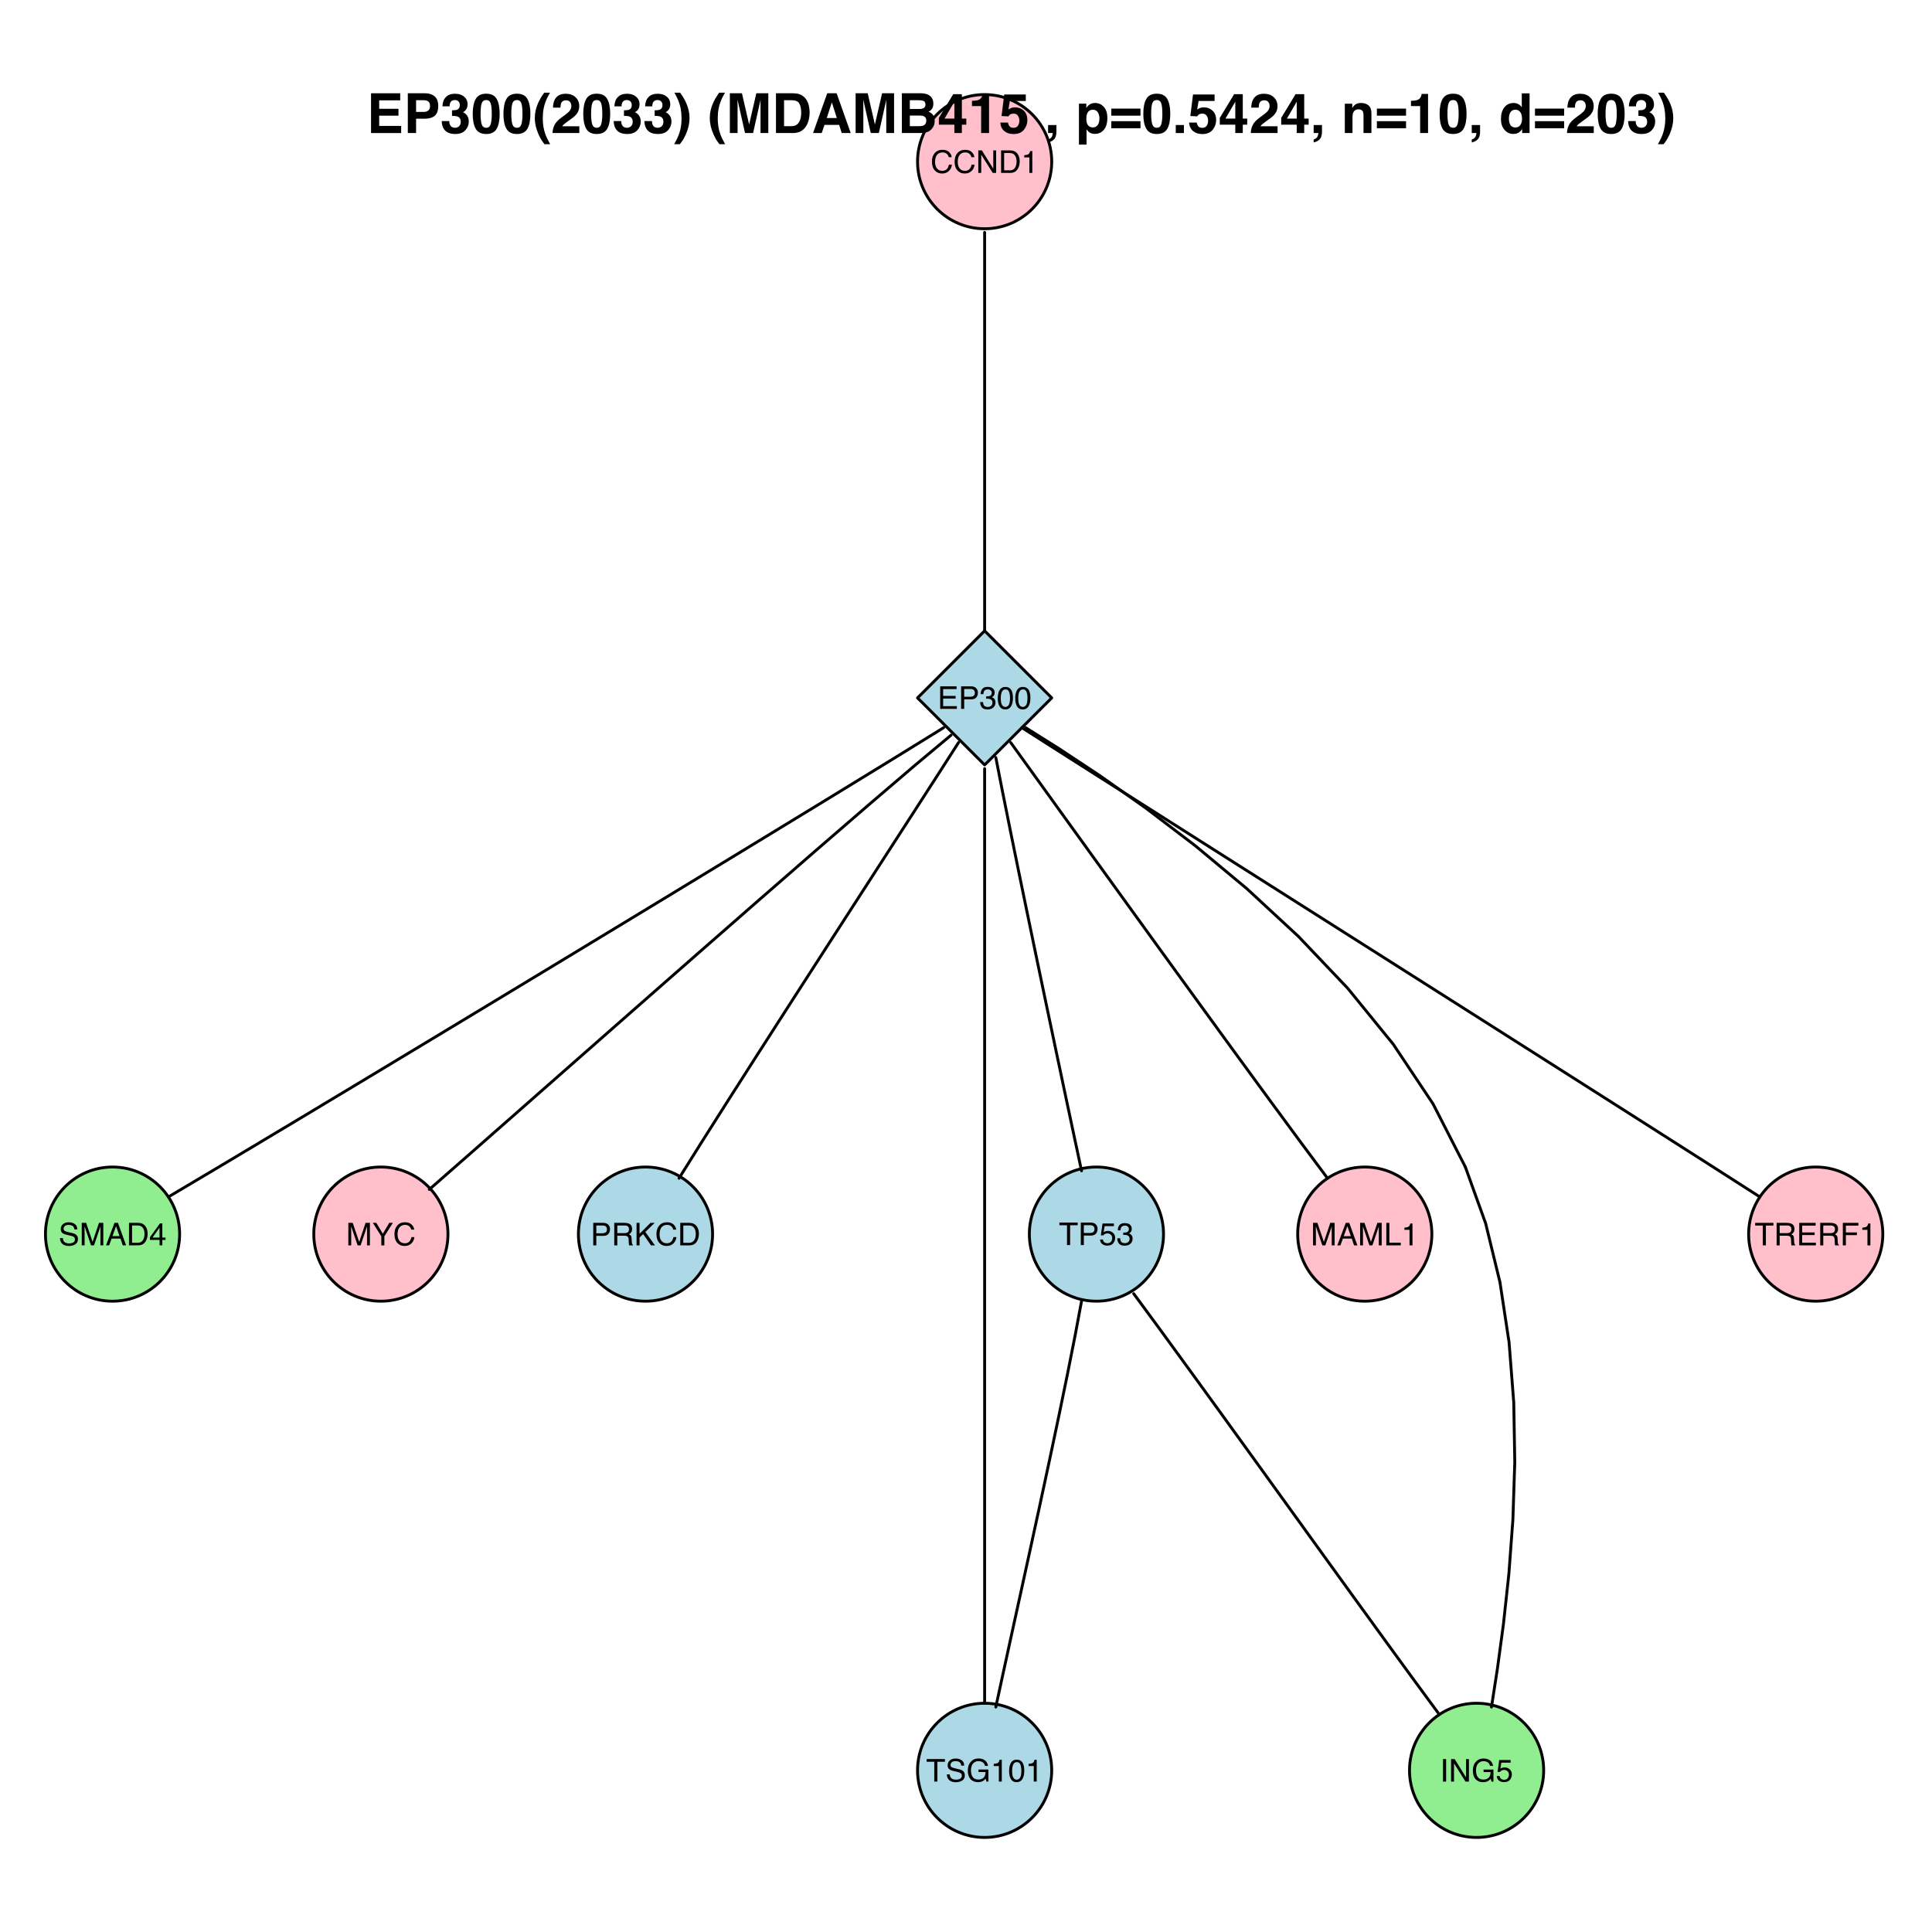 <?xml version="1.0" encoding="UTF-8"?>
<svg xmlns="http://www.w3.org/2000/svg" xmlns:xlink="http://www.w3.org/1999/xlink" width="504pt" height="504pt" viewBox="0 0 504 504" version="1.1">
<defs>
<g>
<symbol overflow="visible" id="glyph0-0">
<path style="stroke:none;" d="M 0.266 0 L 0.266 -5.875 L 4.922 -5.875 L 4.922 0 Z M 4.188 -0.734 L 4.188 -5.141 L 1 -5.141 L 1 -0.734 Z "/>
</symbol>
<symbol overflow="visible" id="glyph0-1">
<path style="stroke:none;" d="M 3.094 -6.031 C 3.844 -6.031 4.422 -5.832 4.828 -5.438 C 5.234 -5.051 5.461 -4.609 5.516 -4.109 L 4.734 -4.109 C 4.648 -4.484 4.473 -4.781 4.203 -5 C 3.941 -5.227 3.578 -5.344 3.109 -5.344 C 2.523 -5.344 2.055 -5.141 1.703 -4.734 C 1.348 -4.328 1.172 -3.703 1.172 -2.859 C 1.172 -2.172 1.332 -1.613 1.656 -1.188 C 1.977 -0.758 2.457 -0.547 3.094 -0.547 C 3.676 -0.547 4.117 -0.77 4.422 -1.219 C 4.586 -1.457 4.711 -1.77 4.797 -2.156 L 5.562 -2.156 C 5.5 -1.539 5.27 -1.023 4.875 -0.609 C 4.414 -0.098 3.789 0.156 3 0.156 C 2.312 0.156 1.738 -0.051 1.281 -0.469 C 0.664 -1.008 0.359 -1.852 0.359 -3 C 0.359 -3.863 0.586 -4.57 1.047 -5.125 C 1.547 -5.727 2.227 -6.031 3.094 -6.031 Z M 2.938 -6.031 Z "/>
</symbol>
<symbol overflow="visible" id="glyph0-2">
<path style="stroke:none;" d="M 0.625 -5.875 L 1.562 -5.875 L 4.531 -1.109 L 4.531 -5.875 L 5.281 -5.875 L 5.281 0 L 4.391 0 L 1.391 -4.75 L 1.391 0 L 0.625 0 Z M 2.906 -5.875 Z "/>
</symbol>
<symbol overflow="visible" id="glyph0-3">
<path style="stroke:none;" d="M 2.875 -0.672 C 3.145 -0.672 3.367 -0.703 3.547 -0.766 C 3.848 -0.867 4.098 -1.066 4.297 -1.359 C 4.453 -1.598 4.566 -1.906 4.641 -2.281 C 4.68 -2.5 4.703 -2.703 4.703 -2.891 C 4.703 -3.617 4.555 -4.18 4.266 -4.578 C 3.973 -4.984 3.508 -5.188 2.875 -5.188 L 1.453 -5.188 L 1.453 -0.672 Z M 0.656 -5.875 L 3.031 -5.875 C 3.844 -5.875 4.473 -5.586 4.922 -5.016 C 5.316 -4.492 5.516 -3.832 5.516 -3.031 C 5.516 -2.406 5.395 -1.836 5.156 -1.328 C 4.75 -0.441 4.039 0 3.031 0 L 0.656 0 Z "/>
</symbol>
<symbol overflow="visible" id="glyph0-4">
<path style="stroke:none;" d="M 0.781 -4.047 L 0.781 -4.609 C 1.301 -4.66 1.66 -4.742 1.859 -4.859 C 2.066 -4.973 2.223 -5.254 2.328 -5.703 L 2.891 -5.703 L 2.891 0 L 2.125 0 L 2.125 -4.047 Z "/>
</symbol>
<symbol overflow="visible" id="glyph0-5">
<path style="stroke:none;" d="M 0.703 -5.875 L 4.984 -5.875 L 4.984 -5.156 L 1.469 -5.156 L 1.469 -3.375 L 4.719 -3.375 L 4.719 -2.688 L 1.469 -2.688 L 1.469 -0.703 L 5.047 -0.703 L 5.047 0 L 0.703 0 Z M 2.875 -5.875 Z "/>
</symbol>
<symbol overflow="visible" id="glyph0-6">
<path style="stroke:none;" d="M 0.703 -5.875 L 3.344 -5.875 C 3.863 -5.875 4.281 -5.723 4.594 -5.422 C 4.914 -5.129 5.078 -4.719 5.078 -4.188 C 5.078 -3.727 4.938 -3.328 4.656 -2.984 C 4.375 -2.648 3.938 -2.484 3.344 -2.484 L 1.5 -2.484 L 1.5 0 L 0.703 0 Z M 4.281 -4.188 C 4.281 -4.613 4.117 -4.906 3.797 -5.062 C 3.617 -5.145 3.379 -5.188 3.078 -5.188 L 1.5 -5.188 L 1.5 -3.156 L 3.078 -3.156 C 3.43 -3.156 3.719 -3.227 3.938 -3.375 C 4.164 -3.531 4.281 -3.801 4.281 -4.188 Z "/>
</symbol>
<symbol overflow="visible" id="glyph0-7">
<path style="stroke:none;" d="M 2.125 0.156 C 1.445 0.156 0.957 -0.023 0.656 -0.391 C 0.352 -0.766 0.203 -1.223 0.203 -1.766 L 0.953 -1.766 C 0.984 -1.391 1.051 -1.117 1.156 -0.953 C 1.344 -0.648 1.68 -0.5 2.172 -0.5 C 2.547 -0.5 2.848 -0.598 3.078 -0.797 C 3.305 -1.004 3.422 -1.27 3.422 -1.594 C 3.422 -1.977 3.301 -2.25 3.062 -2.406 C 2.82 -2.57 2.488 -2.656 2.062 -2.656 C 2.008 -2.656 1.957 -2.648 1.906 -2.641 C 1.852 -2.641 1.805 -2.641 1.766 -2.641 L 1.766 -3.281 C 1.836 -3.27 1.895 -3.266 1.938 -3.266 C 1.988 -3.266 2.047 -3.266 2.109 -3.266 C 2.379 -3.266 2.602 -3.305 2.781 -3.391 C 3.082 -3.535 3.234 -3.801 3.234 -4.188 C 3.234 -4.469 3.129 -4.688 2.922 -4.844 C 2.723 -5 2.488 -5.078 2.219 -5.078 C 1.738 -5.078 1.406 -4.914 1.219 -4.594 C 1.125 -4.414 1.066 -4.164 1.047 -3.844 L 0.344 -3.844 C 0.344 -4.27 0.426 -4.633 0.594 -4.938 C 0.883 -5.469 1.398 -5.734 2.141 -5.734 C 2.723 -5.734 3.176 -5.602 3.5 -5.344 C 3.82 -5.082 3.984 -4.707 3.984 -4.219 C 3.984 -3.863 3.883 -3.578 3.688 -3.359 C 3.57 -3.223 3.422 -3.113 3.234 -3.031 C 3.535 -2.957 3.77 -2.801 3.938 -2.562 C 4.113 -2.32 4.203 -2.031 4.203 -1.688 C 4.203 -1.145 4.02 -0.703 3.656 -0.359 C 3.301 -0.016 2.789 0.156 2.125 0.156 Z "/>
</symbol>
<symbol overflow="visible" id="glyph0-8">
<path style="stroke:none;" d="M 2.219 -5.719 C 2.957 -5.719 3.492 -5.414 3.828 -4.812 C 4.078 -4.344 4.203 -3.695 4.203 -2.875 C 4.203 -2.094 4.086 -1.445 3.859 -0.938 C 3.523 -0.207 2.973 0.156 2.203 0.156 C 1.516 0.156 1.004 -0.141 0.672 -0.734 C 0.391 -1.234 0.25 -1.906 0.25 -2.75 C 0.25 -3.395 0.332 -3.953 0.5 -4.422 C 0.82 -5.285 1.395 -5.719 2.219 -5.719 Z M 2.203 -0.5 C 2.578 -0.5 2.875 -0.66 3.094 -0.984 C 3.32 -1.316 3.438 -1.938 3.438 -2.844 C 3.438 -3.488 3.352 -4.02 3.188 -4.438 C 3.031 -4.863 2.723 -5.078 2.266 -5.078 C 1.836 -5.078 1.523 -4.875 1.328 -4.469 C 1.129 -4.07 1.031 -3.488 1.031 -2.719 C 1.031 -2.133 1.094 -1.664 1.219 -1.312 C 1.414 -0.77 1.742 -0.5 2.203 -0.5 Z "/>
</symbol>
<symbol overflow="visible" id="glyph0-9">
<path style="stroke:none;" d="M 1.141 -1.891 C 1.16 -1.555 1.238 -1.285 1.375 -1.078 C 1.645 -0.691 2.113 -0.5 2.781 -0.5 C 3.07 -0.5 3.344 -0.539 3.594 -0.625 C 4.062 -0.789 4.297 -1.086 4.297 -1.516 C 4.297 -1.836 4.195 -2.066 4 -2.203 C 3.801 -2.336 3.484 -2.453 3.047 -2.547 L 2.25 -2.719 C 1.727 -2.844 1.363 -2.973 1.156 -3.109 C 0.781 -3.359 0.594 -3.727 0.594 -4.219 C 0.594 -4.738 0.773 -5.164 1.141 -5.5 C 1.504 -5.844 2.02 -6.016 2.688 -6.016 C 3.301 -6.016 3.82 -5.863 4.25 -5.562 C 4.688 -5.27 4.906 -4.801 4.906 -4.156 L 4.156 -4.156 C 4.113 -4.469 4.031 -4.707 3.906 -4.875 C 3.656 -5.176 3.242 -5.328 2.672 -5.328 C 2.203 -5.328 1.863 -5.227 1.656 -5.031 C 1.445 -4.832 1.344 -4.602 1.344 -4.344 C 1.344 -4.062 1.461 -3.852 1.703 -3.719 C 1.859 -3.633 2.219 -3.523 2.781 -3.391 L 3.594 -3.203 C 3.988 -3.117 4.297 -3 4.516 -2.844 C 4.891 -2.562 5.078 -2.16 5.078 -1.641 C 5.078 -0.992 4.836 -0.531 4.359 -0.25 C 3.891 0.031 3.344 0.172 2.719 0.172 C 1.988 0.172 1.414 -0.016 1 -0.391 C 0.594 -0.754 0.391 -1.254 0.391 -1.891 Z M 2.75 -6.031 Z "/>
</symbol>
<symbol overflow="visible" id="glyph0-10">
<path style="stroke:none;" d="M 0.609 -5.875 L 1.75 -5.875 L 3.438 -0.906 L 5.109 -5.875 L 6.234 -5.875 L 6.234 0 L 5.484 0 L 5.484 -3.469 C 5.484 -3.582 5.484 -3.781 5.484 -4.062 C 5.492 -4.344 5.5 -4.641 5.5 -4.953 L 3.812 0 L 3.031 0 L 1.344 -4.953 L 1.344 -4.766 C 1.344 -4.629 1.344 -4.41 1.344 -4.109 C 1.352 -3.816 1.359 -3.602 1.359 -3.469 L 1.359 0 L 0.609 0 Z "/>
</symbol>
<symbol overflow="visible" id="glyph0-11">
<path style="stroke:none;" d="M 3.641 -2.406 L 2.75 -5 L 1.797 -2.406 Z M 2.328 -5.875 L 3.234 -5.875 L 5.359 0 L 4.484 0 L 3.891 -1.766 L 1.578 -1.766 L 0.938 0 L 0.125 0 Z M 2.75 -5.875 Z "/>
</symbol>
<symbol overflow="visible" id="glyph0-12">
<path style="stroke:none;" d="M 2.703 -2.031 L 2.703 -4.625 L 0.875 -2.031 Z M 2.719 0 L 2.719 -1.406 L 0.203 -1.406 L 0.203 -2.109 L 2.828 -5.734 L 3.438 -5.734 L 3.438 -2.031 L 4.281 -2.031 L 4.281 -1.406 L 3.438 -1.406 L 3.438 0 Z "/>
</symbol>
<symbol overflow="visible" id="glyph0-13">
<path style="stroke:none;" d="M 0.172 -5.875 L 1.094 -5.875 L 2.781 -3.047 L 4.469 -5.875 L 5.406 -5.875 L 3.188 -2.359 L 3.188 0 L 2.391 0 L 2.391 -2.359 Z M 2.797 -5.875 Z "/>
</symbol>
<symbol overflow="visible" id="glyph0-14">
<path style="stroke:none;" d="M 3.359 -3.188 C 3.723 -3.188 4.016 -3.258 4.234 -3.406 C 4.453 -3.551 4.562 -3.82 4.562 -4.219 C 4.562 -4.633 4.41 -4.914 4.109 -5.062 C 3.941 -5.145 3.723 -5.188 3.453 -5.188 L 1.516 -5.188 L 1.516 -3.188 Z M 0.719 -5.875 L 3.438 -5.875 C 3.883 -5.875 4.254 -5.805 4.547 -5.672 C 5.098 -5.422 5.375 -4.961 5.375 -4.297 C 5.375 -3.941 5.301 -3.648 5.156 -3.422 C 5.008 -3.203 4.805 -3.023 4.547 -2.891 C 4.773 -2.797 4.945 -2.672 5.062 -2.516 C 5.176 -2.367 5.238 -2.125 5.25 -1.781 L 5.281 -0.984 C 5.289 -0.766 5.312 -0.598 5.344 -0.484 C 5.383 -0.305 5.469 -0.188 5.594 -0.125 L 5.594 0 L 4.625 0 C 4.594 -0.051 4.566 -0.113 4.547 -0.188 C 4.535 -0.27 4.523 -0.426 4.516 -0.656 L 4.469 -1.641 C 4.445 -2.023 4.305 -2.281 4.047 -2.406 C 3.891 -2.477 3.648 -2.516 3.328 -2.516 L 1.516 -2.516 L 1.516 0 L 0.719 0 Z "/>
</symbol>
<symbol overflow="visible" id="glyph0-15">
<path style="stroke:none;" d="M 0.625 -5.875 L 1.406 -5.875 L 1.406 -3.016 L 4.266 -5.875 L 5.359 -5.875 L 2.922 -3.5 L 5.422 0 L 4.391 0 L 2.344 -2.953 L 1.406 -2.047 L 1.406 0 L 0.625 0 Z "/>
</symbol>
<symbol overflow="visible" id="glyph0-16">
<path style="stroke:none;" d="M 4.891 -5.875 L 4.891 -5.172 L 2.922 -5.172 L 2.922 0 L 2.109 0 L 2.109 -5.172 L 0.125 -5.172 L 0.125 -5.875 Z "/>
</symbol>
<symbol overflow="visible" id="glyph0-17">
<path style="stroke:none;" d="M 1.016 -1.453 C 1.055 -1.047 1.242 -0.766 1.578 -0.609 C 1.754 -0.523 1.953 -0.484 2.172 -0.484 C 2.598 -0.484 2.914 -0.617 3.125 -0.891 C 3.332 -1.16 3.438 -1.461 3.438 -1.797 C 3.438 -2.203 3.312 -2.508 3.062 -2.719 C 2.82 -2.938 2.531 -3.047 2.188 -3.047 C 1.938 -3.047 1.723 -3 1.547 -2.906 C 1.367 -2.812 1.219 -2.68 1.094 -2.516 L 0.469 -2.547 L 0.906 -5.625 L 3.875 -5.625 L 3.875 -4.938 L 1.453 -4.938 L 1.203 -3.344 C 1.336 -3.445 1.461 -3.52 1.578 -3.562 C 1.797 -3.656 2.047 -3.703 2.328 -3.703 C 2.848 -3.703 3.289 -3.531 3.656 -3.188 C 4.02 -2.852 4.203 -2.426 4.203 -1.906 C 4.203 -1.363 4.035 -0.883 3.703 -0.469 C 3.367 -0.062 2.836 0.141 2.109 0.141 C 1.641 0.141 1.223 0.008 0.859 -0.25 C 0.504 -0.508 0.305 -0.91 0.266 -1.453 Z "/>
</symbol>
<symbol overflow="visible" id="glyph0-18">
<path style="stroke:none;" d="M 3.156 -6.031 C 3.707 -6.031 4.188 -5.922 4.594 -5.703 C 5.176 -5.398 5.535 -4.863 5.672 -4.094 L 4.875 -4.094 C 4.781 -4.52 4.582 -4.832 4.281 -5.031 C 3.977 -5.227 3.598 -5.328 3.141 -5.328 C 2.598 -5.328 2.141 -5.125 1.766 -4.719 C 1.398 -4.312 1.219 -3.703 1.219 -2.891 C 1.219 -2.191 1.367 -1.625 1.672 -1.188 C 1.973 -0.75 2.473 -0.531 3.172 -0.531 C 3.703 -0.531 4.141 -0.68 4.484 -0.984 C 4.836 -1.297 5.016 -1.797 5.016 -2.484 L 3.188 -2.484 L 3.188 -3.141 L 5.766 -3.141 L 5.766 0 L 5.25 0 L 5.062 -0.75 C 4.789 -0.457 4.551 -0.254 4.344 -0.141 C 3.988 0.055 3.547 0.156 3.016 0.156 C 2.316 0.156 1.719 -0.066 1.219 -0.516 C 0.664 -1.086 0.391 -1.863 0.391 -2.844 C 0.391 -3.832 0.66 -4.613 1.203 -5.188 C 1.703 -5.75 2.352 -6.031 3.156 -6.031 Z M 3.031 -6.031 Z "/>
</symbol>
<symbol overflow="visible" id="glyph0-19">
<path style="stroke:none;" d="M 0.625 -5.875 L 1.422 -5.875 L 1.422 -0.703 L 4.391 -0.703 L 4.391 0 L 0.625 0 Z "/>
</symbol>
<symbol overflow="visible" id="glyph0-20">
<path style="stroke:none;" d="M 0.797 -5.875 L 1.609 -5.875 L 1.609 0 L 0.797 0 Z "/>
</symbol>
<symbol overflow="visible" id="glyph0-21">
<path style="stroke:none;" d="M 0.703 -5.875 L 4.766 -5.875 L 4.766 -5.156 L 1.5 -5.156 L 1.5 -3.375 L 4.375 -3.375 L 4.375 -2.672 L 1.5 -2.672 L 1.5 0 L 0.703 0 Z "/>
</symbol>
<symbol overflow="visible" id="glyph1-0">
<path style="stroke:none;" d="M 1.078 0 L 1.078 -10.375 L 9.438 -10.375 L 9.438 0 Z M 8.141 -1.297 L 8.141 -9.078 L 2.375 -9.078 L 2.375 -1.297 Z "/>
</symbol>
<symbol overflow="visible" id="glyph1-1">
<path style="stroke:none;" d="M 8.766 -8.531 L 3.281 -8.531 L 3.281 -6.328 L 8.312 -6.328 L 8.312 -4.531 L 3.281 -4.531 L 3.281 -1.859 L 9.016 -1.859 L 9.016 0 L 1.156 0 L 1.156 -10.375 L 8.766 -10.375 Z "/>
</symbol>
<symbol overflow="visible" id="glyph1-2">
<path style="stroke:none;" d="M 6.938 -7.062 C 6.938 -7.602 6.789 -7.988 6.5 -8.219 C 6.219 -8.445 5.82 -8.562 5.312 -8.562 L 3.297 -8.562 L 3.297 -5.516 L 5.312 -5.516 C 5.82 -5.516 6.219 -5.641 6.5 -5.891 C 6.789 -6.141 6.938 -6.531 6.938 -7.062 Z M 9.078 -7.078 C 9.078 -5.859 8.766 -4.992 8.141 -4.484 C 7.523 -3.984 6.645 -3.734 5.5 -3.734 L 3.297 -3.734 L 3.297 0 L 1.141 0 L 1.141 -10.375 L 5.656 -10.375 C 6.695 -10.375 7.523 -10.102 8.141 -9.562 C 8.766 -9.031 9.078 -8.203 9.078 -7.078 Z "/>
</symbol>
<symbol overflow="visible" id="glyph1-3">
<path style="stroke:none;" d="M 2.344 -3.125 C 2.344 -2.719 2.41 -2.383 2.547 -2.125 C 2.785 -1.625 3.227 -1.375 3.875 -1.375 C 4.27 -1.375 4.613 -1.508 4.906 -1.781 C 5.195 -2.051 5.344 -2.441 5.344 -2.953 C 5.344 -3.617 5.07 -4.066 4.531 -4.297 C 4.219 -4.422 3.727 -4.484 3.062 -4.484 L 3.062 -5.922 C 3.719 -5.93 4.176 -5.992 4.438 -6.109 C 4.875 -6.305 5.094 -6.703 5.094 -7.297 C 5.094 -7.691 4.977 -8.008 4.75 -8.25 C 4.531 -8.488 4.211 -8.609 3.797 -8.609 C 3.328 -8.609 2.977 -8.457 2.75 -8.156 C 2.531 -7.863 2.426 -7.469 2.438 -6.969 L 0.562 -6.969 C 0.582 -7.469 0.672 -7.945 0.828 -8.406 C 0.984 -8.801 1.238 -9.172 1.594 -9.516 C 1.852 -9.754 2.164 -9.938 2.531 -10.062 C 2.895 -10.188 3.336 -10.25 3.859 -10.25 C 4.836 -10.25 5.625 -9.992 6.219 -9.484 C 6.82 -8.984 7.125 -8.312 7.125 -7.469 C 7.125 -6.863 6.941 -6.352 6.578 -5.938 C 6.359 -5.688 6.125 -5.516 5.875 -5.422 C 6.062 -5.422 6.328 -5.258 6.672 -4.938 C 7.18 -4.469 7.438 -3.82 7.438 -3 C 7.438 -2.133 7.133 -1.375 6.531 -0.719 C 5.938 -0.07 5.055 0.25 3.891 0.25 C 2.441 0.25 1.438 -0.219 0.875 -1.156 C 0.57 -1.656 0.406 -2.312 0.375 -3.125 Z "/>
</symbol>
<symbol overflow="visible" id="glyph1-4">
<path style="stroke:none;" d="M 2.5 -5 C 2.5 -3.832 2.594 -2.938 2.781 -2.312 C 2.977 -1.688 3.375 -1.375 3.969 -1.375 C 4.562 -1.375 4.953 -1.688 5.141 -2.312 C 5.328 -2.938 5.422 -3.832 5.422 -5 C 5.422 -6.227 5.328 -7.133 5.141 -7.719 C 4.953 -8.312 4.562 -8.609 3.969 -8.609 C 3.375 -8.609 2.977 -8.312 2.781 -7.719 C 2.594 -7.133 2.5 -6.227 2.5 -5 Z M 3.969 -10.266 C 5.27 -10.266 6.18 -9.805 6.703 -8.891 C 7.223 -7.984 7.484 -6.688 7.484 -5 C 7.484 -3.312 7.223 -2.016 6.703 -1.109 C 6.18 -0.203 5.27 0.25 3.969 0.25 C 2.664 0.25 1.754 -0.203 1.234 -1.109 C 0.711 -2.016 0.453 -3.312 0.453 -5 C 0.453 -6.688 0.711 -7.984 1.234 -8.891 C 1.754 -9.805 2.664 -10.266 3.969 -10.266 Z "/>
</symbol>
<symbol overflow="visible" id="glyph1-5">
<path style="stroke:none;" d="M 1.453 -7.75 C 1.816 -8.613 2.359 -9.539 3.078 -10.531 L 4.594 -10.531 L 4.156 -9.75 C 3.562 -8.664 3.148 -7.531 2.922 -6.344 C 2.773 -5.562 2.703 -4.711 2.703 -3.797 C 2.703 -2.359 2.91 -1.039 3.328 0.156 C 3.566 0.875 4 1.789 4.625 2.906 L 3.141 2.906 L 2.641 2.219 C 2.316 1.812 1.973 1.195 1.609 0.375 C 0.953 -1.082 0.625 -2.516 0.625 -3.922 C 0.625 -5.211 0.898 -6.488 1.453 -7.75 Z "/>
</symbol>
<symbol overflow="visible" id="glyph1-6">
<path style="stroke:none;" d="M 0.453 0 C 0.473 -0.727 0.629 -1.395 0.922 -2 C 1.203 -2.688 1.879 -3.41 2.953 -4.172 C 3.867 -4.828 4.461 -5.297 4.734 -5.578 C 5.148 -6.023 5.359 -6.516 5.359 -7.047 C 5.359 -7.484 5.238 -7.844 5 -8.125 C 4.77 -8.406 4.43 -8.547 3.984 -8.547 C 3.367 -8.547 2.953 -8.32 2.734 -7.875 C 2.609 -7.613 2.535 -7.195 2.516 -6.625 L 0.562 -6.625 C 0.594 -7.488 0.75 -8.188 1.031 -8.719 C 1.57 -9.738 2.523 -10.25 3.891 -10.25 C 4.961 -10.25 5.816 -9.945 6.453 -9.344 C 7.098 -8.75 7.422 -7.961 7.422 -6.984 C 7.422 -6.223 7.191 -5.551 6.734 -4.969 C 6.441 -4.57 5.957 -4.141 5.281 -3.672 L 4.484 -3.094 C 3.984 -2.738 3.641 -2.477 3.453 -2.312 C 3.266 -2.156 3.109 -1.973 2.984 -1.766 L 7.438 -1.766 L 7.438 0 Z "/>
</symbol>
<symbol overflow="visible" id="glyph1-7">
<path style="stroke:none;" d="M 1.688 -10.531 C 2.406 -9.539 2.945 -8.613 3.312 -7.75 C 3.863 -6.488 4.141 -5.211 4.141 -3.922 C 4.141 -2.516 3.816 -1.082 3.172 0.375 C 2.797 1.195 2.445 1.812 2.125 2.219 L 1.625 2.906 L 0.141 2.906 C 0.766 1.789 1.195 0.875 1.438 0.156 C 1.852 -1.039 2.062 -2.359 2.062 -3.797 C 2.062 -4.711 1.988 -5.562 1.844 -6.344 C 1.613 -7.531 1.203 -8.664 0.609 -9.75 L 0.188 -10.531 Z "/>
</symbol>
<symbol overflow="visible" id="glyph1-8">
<path style="stroke:none;" d=""/>
</symbol>
<symbol overflow="visible" id="glyph1-9">
<path style="stroke:none;" d="M 7.969 -10.375 L 11.094 -10.375 L 11.094 0 L 9.062 0 L 9.062 -7.016 C 9.062 -7.211 9.062 -7.492 9.062 -7.859 C 9.07 -8.223 9.078 -8.504 9.078 -8.703 L 7.125 0 L 5.016 0 L 3.062 -8.703 C 3.062 -8.504 3.062 -8.223 3.062 -7.859 C 3.07 -7.492 3.078 -7.211 3.078 -7.016 L 3.078 0 L 1.062 0 L 1.062 -10.375 L 4.219 -10.375 L 6.094 -2.219 Z "/>
</symbol>
<symbol overflow="visible" id="glyph1-10">
<path style="stroke:none;" d="M 3.203 -8.562 L 3.203 -1.797 L 5.203 -1.797 C 6.223 -1.797 6.938 -2.301 7.344 -3.312 C 7.562 -3.863 7.672 -4.523 7.672 -5.297 C 7.672 -6.348 7.504 -7.156 7.172 -7.719 C 6.836 -8.281 6.18 -8.562 5.203 -8.562 Z M 5.562 -10.375 C 6.207 -10.363 6.742 -10.285 7.172 -10.141 C 7.898 -9.898 8.488 -9.461 8.938 -8.828 C 9.289 -8.305 9.535 -7.742 9.672 -7.141 C 9.805 -6.547 9.875 -5.977 9.875 -5.438 C 9.875 -4.062 9.598 -2.895 9.047 -1.938 C 8.285 -0.645 7.125 0 5.562 0 L 1.094 0 L 1.094 -10.375 Z "/>
</symbol>
<symbol overflow="visible" id="glyph1-11">
<path style="stroke:none;" d="M 3.938 -3.922 L 6.562 -3.922 L 5.266 -8 Z M 4.062 -10.375 L 6.516 -10.375 L 10.188 0 L 7.844 0 L 7.172 -2.125 L 3.344 -2.125 L 2.625 0 L 0.359 0 Z M 5.281 -10.375 Z "/>
</symbol>
<symbol overflow="visible" id="glyph1-12">
<path style="stroke:none;" d="M 3.203 -8.562 L 3.203 -6.281 L 5.75 -6.281 C 6.195 -6.281 6.562 -6.363 6.844 -6.531 C 7.133 -6.707 7.281 -7.016 7.281 -7.453 C 7.281 -7.93 7.094 -8.25 6.719 -8.406 C 6.395 -8.508 5.984 -8.562 5.484 -8.562 Z M 3.203 -4.562 L 3.203 -1.797 L 5.75 -1.797 C 6.195 -1.797 6.551 -1.859 6.812 -1.984 C 7.27 -2.211 7.5 -2.645 7.5 -3.281 C 7.5 -3.82 7.273 -4.191 6.828 -4.391 C 6.578 -4.504 6.227 -4.562 5.781 -4.562 Z M 6.172 -10.375 C 7.441 -10.352 8.344 -9.984 8.875 -9.266 C 9.188 -8.828 9.344 -8.301 9.344 -7.688 C 9.344 -7.051 9.188 -6.539 8.875 -6.156 C 8.695 -5.938 8.43 -5.738 8.078 -5.562 C 8.609 -5.375 9.008 -5.07 9.281 -4.656 C 9.551 -4.238 9.688 -3.727 9.688 -3.125 C 9.688 -2.508 9.531 -1.961 9.219 -1.484 C 9.02 -1.148 8.773 -0.875 8.484 -0.656 C 8.148 -0.406 7.754 -0.234 7.297 -0.141 C 6.848 -0.047 6.359 0 5.828 0 L 1.125 0 L 1.125 -10.375 Z "/>
</symbol>
<symbol overflow="visible" id="glyph1-13">
<path style="stroke:none;" d="M 7.531 -2.188 L 6.375 -2.188 L 6.375 0 L 4.422 0 L 4.422 -2.188 L 0.375 -2.188 L 0.375 -3.953 L 4.125 -10.141 L 6.375 -10.141 L 6.375 -3.766 L 7.531 -3.766 Z M 4.422 -3.766 L 4.422 -8.172 L 1.859 -3.766 Z "/>
</symbol>
<symbol overflow="visible" id="glyph1-14">
<path style="stroke:none;" d="M 1 -7.031 L 1 -8.406 C 1.633 -8.426 2.078 -8.469 2.328 -8.531 C 2.734 -8.613 3.062 -8.789 3.312 -9.062 C 3.488 -9.238 3.617 -9.484 3.703 -9.797 C 3.754 -9.973 3.781 -10.109 3.781 -10.203 L 5.453 -10.203 L 5.453 0 L 3.391 0 L 3.391 -7.031 Z "/>
</symbol>
<symbol overflow="visible" id="glyph1-15">
<path style="stroke:none;" d="M 2.375 -2.734 C 2.457 -2.297 2.609 -1.957 2.828 -1.719 C 3.055 -1.477 3.383 -1.359 3.812 -1.359 C 4.312 -1.359 4.691 -1.531 4.953 -1.875 C 5.211 -2.227 5.344 -2.672 5.344 -3.203 C 5.344 -3.723 5.219 -4.16 4.969 -4.516 C 4.727 -4.879 4.352 -5.062 3.844 -5.062 C 3.594 -5.062 3.379 -5.031 3.203 -4.969 C 2.891 -4.852 2.656 -4.645 2.5 -4.344 L 0.703 -4.438 L 1.406 -10.062 L 7.031 -10.062 L 7.031 -8.359 L 2.859 -8.359 L 2.5 -6.141 C 2.812 -6.336 3.051 -6.469 3.219 -6.531 C 3.508 -6.645 3.863 -6.703 4.281 -6.703 C 5.125 -6.703 5.859 -6.414 6.484 -5.844 C 7.117 -5.281 7.438 -4.457 7.438 -3.375 C 7.438 -2.426 7.133 -1.582 6.531 -0.844 C 5.926 -0.102 5.02 0.266 3.812 0.266 C 2.844 0.266 2.047 0.004 1.422 -0.516 C 0.797 -1.035 0.445 -1.773 0.375 -2.734 Z "/>
</symbol>
<symbol overflow="visible" id="glyph1-16">
<path style="stroke:none;" d="M 0.828 1.672 C 1.234 1.555 1.531 1.363 1.719 1.094 C 1.906 0.832 2.016 0.469 2.047 0 L 0.828 0 L 0.828 -2.094 L 3 -2.094 L 3 -0.281 C 3 0.039 2.957 0.375 2.875 0.719 C 2.789 1.062 2.633 1.363 2.406 1.625 C 2.156 1.895 1.859 2.098 1.516 2.234 C 1.18 2.367 0.953 2.438 0.828 2.438 Z "/>
</symbol>
<symbol overflow="visible" id="glyph1-17">
<path style="stroke:none;" d="M 6.219 -3.828 C 6.219 -4.422 6.082 -4.941 5.812 -5.391 C 5.539 -5.848 5.102 -6.078 4.5 -6.078 C 3.77 -6.078 3.27 -5.734 3 -5.047 C 2.863 -4.68 2.797 -4.219 2.797 -3.656 C 2.797 -2.77 3.031 -2.145 3.5 -1.781 C 3.781 -1.57 4.113 -1.469 4.5 -1.469 C 5.062 -1.469 5.488 -1.68 5.781 -2.109 C 6.07 -2.535 6.219 -3.109 6.219 -3.828 Z M 5.078 -7.844 C 5.973 -7.844 6.727 -7.508 7.344 -6.844 C 7.969 -6.188 8.281 -5.219 8.281 -3.938 C 8.281 -2.582 7.977 -1.551 7.375 -0.844 C 6.77 -0.133 5.988 0.219 5.031 0.219 C 4.414 0.219 3.91 0.066 3.516 -0.234 C 3.285 -0.41 3.066 -0.66 2.859 -0.984 L 2.859 3.016 L 0.875 3.016 L 0.875 -7.672 L 2.797 -7.672 L 2.797 -6.531 C 3.016 -6.863 3.242 -7.129 3.484 -7.328 C 3.93 -7.672 4.461 -7.844 5.078 -7.844 Z "/>
</symbol>
<symbol overflow="visible" id="glyph1-18">
<path style="stroke:none;" d="M 8.125 -6.375 L 8.125 -4.531 L 0.516 -4.531 L 0.516 -6.375 Z M 8.125 -3.094 L 8.125 -1.25 L 0.516 -1.25 L 0.516 -3.094 Z "/>
</symbol>
<symbol overflow="visible" id="glyph1-19">
<path style="stroke:none;" d="M 0.906 -2.094 L 3.031 -2.094 L 3.031 0 L 0.906 0 Z "/>
</symbol>
<symbol overflow="visible" id="glyph1-20">
<path style="stroke:none;" d="M 5.188 -7.844 C 5.977 -7.844 6.625 -7.633 7.125 -7.219 C 7.633 -6.812 7.891 -6.125 7.891 -5.156 L 7.891 0 L 5.828 0 L 5.828 -4.656 C 5.828 -5.062 5.773 -5.375 5.672 -5.594 C 5.473 -5.988 5.098 -6.188 4.547 -6.188 C 3.867 -6.188 3.398 -5.895 3.141 -5.312 C 3.016 -5.008 2.953 -4.625 2.953 -4.156 L 2.953 0 L 0.953 0 L 0.953 -7.656 L 2.891 -7.656 L 2.891 -6.531 C 3.141 -6.926 3.379 -7.211 3.609 -7.391 C 4.023 -7.691 4.551 -7.844 5.188 -7.844 Z M 4.453 -7.875 Z "/>
</symbol>
<symbol overflow="visible" id="glyph1-21">
<path style="stroke:none;" d="M 3.766 -7.844 C 4.223 -7.844 4.633 -7.738 5 -7.531 C 5.363 -7.332 5.656 -7.055 5.875 -6.703 L 5.875 -10.359 L 7.906 -10.359 L 7.906 0 L 5.969 0 L 5.969 -1.062 C 5.676 -0.602 5.348 -0.27 4.984 -0.062 C 4.617 0.133 4.164 0.234 3.625 0.234 C 2.727 0.234 1.973 -0.125 1.359 -0.844 C 0.742 -1.57 0.438 -2.504 0.438 -3.641 C 0.438 -4.941 0.738 -5.969 1.344 -6.719 C 1.945 -7.469 2.754 -7.844 3.766 -7.844 Z M 4.203 -1.453 C 4.766 -1.453 5.191 -1.66 5.484 -2.078 C 5.785 -2.504 5.938 -3.051 5.938 -3.719 C 5.938 -4.656 5.695 -5.328 5.219 -5.734 C 4.938 -5.973 4.602 -6.094 4.219 -6.094 C 3.625 -6.094 3.191 -5.867 2.922 -5.422 C 2.648 -4.984 2.516 -4.438 2.516 -3.781 C 2.516 -3.07 2.648 -2.504 2.922 -2.078 C 3.203 -1.66 3.629 -1.453 4.203 -1.453 Z "/>
</symbol>
</g>
</defs>
<g id="surface26148">
<rect x="0" y="0" width="504" height="504" style="fill:rgb(100%,100%,100%);fill-opacity:1;stroke:none;"/>
<path style="fill-rule:nonzero;fill:rgb(100%,75.294%,79.608%);fill-opacity:1;stroke-width:0.75;stroke-linecap:round;stroke-linejoin:round;stroke:rgb(0%,0%,0%);stroke-opacity:1;stroke-miterlimit:10;" d="M 274.359 42.172 C 274.359 51.836 266.527 59.672 256.859 59.672 C 247.195 59.672 239.359 51.836 239.359 42.172 C 239.359 32.508 247.195 24.672 256.859 24.672 C 266.527 24.672 274.359 32.508 274.359 42.172 "/>
<path style="fill-rule:nonzero;fill:rgb(56.471%,93.333%,56.471%);fill-opacity:1;stroke-width:0.75;stroke-linecap:round;stroke-linejoin:round;stroke:rgb(0%,0%,0%);stroke-opacity:1;stroke-miterlimit:10;" d="M 46.859 321.941 C 46.859 331.609 39.027 339.441 29.359 339.441 C 19.695 339.441 11.859 331.609 11.859 321.941 C 11.859 312.277 19.695 304.441 29.359 304.441 C 39.027 304.441 46.859 312.277 46.859 321.941 "/>
<path style="fill-rule:nonzero;fill:rgb(100%,75.294%,79.608%);fill-opacity:1;stroke-width:0.75;stroke-linecap:round;stroke-linejoin:round;stroke:rgb(0%,0%,0%);stroke-opacity:1;stroke-miterlimit:10;" d="M 116.859 321.941 C 116.859 331.609 109.027 339.441 99.359 339.441 C 89.695 339.441 81.859 331.609 81.859 321.941 C 81.859 312.277 89.695 304.441 99.359 304.441 C 109.027 304.441 116.859 312.277 116.859 321.941 "/>
<path style="fill-rule:nonzero;fill:rgb(67.843%,84.706%,90.196%);fill-opacity:1;stroke-width:0.75;stroke-linecap:round;stroke-linejoin:round;stroke:rgb(0%,0%,0%);stroke-opacity:1;stroke-miterlimit:10;" d="M 185.891 321.941 C 185.891 331.609 178.055 339.441 168.391 339.441 C 158.723 339.441 150.891 331.609 150.891 321.941 C 150.891 312.277 158.723 304.441 168.391 304.441 C 178.055 304.441 185.891 312.277 185.891 321.941 "/>
<path style="fill-rule:nonzero;fill:rgb(67.843%,84.706%,90.196%);fill-opacity:1;stroke-width:0.75;stroke-linecap:round;stroke-linejoin:round;stroke:rgb(0%,0%,0%);stroke-opacity:1;stroke-miterlimit:10;" d="M 303.527 321.941 C 303.527 331.609 295.691 339.441 286.027 339.441 C 276.363 339.441 268.527 331.609 268.527 321.941 C 268.527 312.277 276.363 304.441 286.027 304.441 C 295.691 304.441 303.527 312.277 303.527 321.941 "/>
<path style="fill-rule:nonzero;fill:rgb(67.843%,84.706%,90.196%);fill-opacity:1;stroke-width:0.75;stroke-linecap:round;stroke-linejoin:round;stroke:rgb(0%,0%,0%);stroke-opacity:1;stroke-miterlimit:10;" d="M 274.359 461.828 C 274.359 471.492 266.527 479.328 256.859 479.328 C 247.195 479.328 239.359 471.492 239.359 461.828 C 239.359 452.164 247.195 444.328 256.859 444.328 C 266.527 444.328 274.359 452.164 274.359 461.828 "/>
<path style="fill-rule:nonzero;fill:rgb(100%,75.294%,79.608%);fill-opacity:1;stroke-width:0.75;stroke-linecap:round;stroke-linejoin:round;stroke:rgb(0%,0%,0%);stroke-opacity:1;stroke-miterlimit:10;" d="M 373.527 321.941 C 373.527 331.609 365.691 339.441 356.027 339.441 C 346.363 339.441 338.527 331.609 338.527 321.941 C 338.527 312.277 346.363 304.441 356.027 304.441 C 365.691 304.441 373.527 312.277 373.527 321.941 "/>
<path style="fill-rule:nonzero;fill:rgb(56.471%,93.333%,56.471%);fill-opacity:1;stroke-width:0.75;stroke-linecap:round;stroke-linejoin:round;stroke:rgb(0%,0%,0%);stroke-opacity:1;stroke-miterlimit:10;" d="M 402.695 461.828 C 402.695 471.492 394.859 479.328 385.195 479.328 C 375.531 479.328 367.695 471.492 367.695 461.828 C 367.695 452.164 375.531 444.328 385.195 444.328 C 394.859 444.328 402.695 452.164 402.695 461.828 "/>
<path style="fill-rule:nonzero;fill:rgb(100%,75.294%,79.608%);fill-opacity:1;stroke-width:0.75;stroke-linecap:round;stroke-linejoin:round;stroke:rgb(0%,0%,0%);stroke-opacity:1;stroke-miterlimit:10;" d="M 491.168 321.941 C 491.168 331.609 483.332 339.441 473.668 339.441 C 464 339.441 456.168 331.609 456.168 321.941 C 456.168 312.277 464 304.441 473.668 304.441 C 483.332 304.441 491.168 312.277 491.168 321.941 "/>
<path style="fill-rule:nonzero;fill:rgb(67.843%,84.706%,90.196%);fill-opacity:1;stroke-width:0.75;stroke-linecap:round;stroke-linejoin:round;stroke:rgb(0%,0%,0%);stroke-opacity:1;stroke-miterlimit:10;" d="M 239.359 182.059 L 256.859 164.57 L 274.359 182.059 L 256.859 199.543 Z "/>
<g style="fill:rgb(0%,0%,0%);fill-opacity:1;">
  <use xlink:href="#glyph0-1" x="242.758" y="45.109"/>
  <use xlink:href="#glyph0-1" x="248.671" y="45.109"/>
  <use xlink:href="#glyph0-2" x="254.583" y="45.109"/>
  <use xlink:href="#glyph0-3" x="260.496" y="45.109"/>
  <use xlink:href="#glyph0-4" x="266.409" y="45.109"/>
</g>
<g style="fill:rgb(0%,0%,0%);fill-opacity:1;">
  <use xlink:href="#glyph0-5" x="244.566" y="184.918"/>
  <use xlink:href="#glyph0-6" x="250.027" y="184.918"/>
  <use xlink:href="#glyph0-7" x="255.488" y="184.918"/>
  <use xlink:href="#glyph0-8" x="260.042" y="184.918"/>
  <use xlink:href="#glyph0-8" x="264.595" y="184.918"/>
</g>
<g style="fill:rgb(0%,0%,0%);fill-opacity:1;">
  <use xlink:href="#glyph0-9" x="15.254" y="324.871"/>
  <use xlink:href="#glyph0-10" x="20.715" y="324.871"/>
  <use xlink:href="#glyph0-11" x="27.535" y="324.871"/>
  <use xlink:href="#glyph0-3" x="32.996" y="324.871"/>
  <use xlink:href="#glyph0-12" x="38.909" y="324.871"/>
</g>
<g style="fill:rgb(0%,0%,0%);fill-opacity:1;">
  <use xlink:href="#glyph0-10" x="90.262" y="324.879"/>
  <use xlink:href="#glyph0-13" x="97.082" y="324.879"/>
  <use xlink:href="#glyph0-1" x="102.543" y="324.879"/>
</g>
<g style="fill:rgb(0%,0%,0%);fill-opacity:1;">
  <use xlink:href="#glyph0-6" x="154.059" y="324.879"/>
  <use xlink:href="#glyph0-14" x="159.52" y="324.879"/>
  <use xlink:href="#glyph0-15" x="165.432" y="324.879"/>
  <use xlink:href="#glyph0-1" x="170.893" y="324.879"/>
  <use xlink:href="#glyph0-3" x="176.806" y="324.879"/>
</g>
<g style="fill:rgb(0%,0%,0%);fill-opacity:1;">
  <use xlink:href="#glyph0-16" x="276.242" y="324.801"/>
  <use xlink:href="#glyph0-6" x="281.243" y="324.801"/>
  <use xlink:href="#glyph0-17" x="286.704" y="324.801"/>
  <use xlink:href="#glyph0-7" x="291.258" y="324.801"/>
</g>
<g style="fill:rgb(0%,0%,0%);fill-opacity:1;">
  <use xlink:href="#glyph0-16" x="241.613" y="464.758"/>
  <use xlink:href="#glyph0-9" x="246.615" y="464.758"/>
  <use xlink:href="#glyph0-18" x="252.076" y="464.758"/>
  <use xlink:href="#glyph0-4" x="258.444" y="464.758"/>
  <use xlink:href="#glyph0-8" x="262.998" y="464.758"/>
  <use xlink:href="#glyph0-4" x="267.551" y="464.758"/>
</g>
<g style="fill:rgb(0%,0%,0%);fill-opacity:1;">
  <use xlink:href="#glyph0-10" x="341.922" y="324.879"/>
  <use xlink:href="#glyph0-11" x="348.742" y="324.879"/>
  <use xlink:href="#glyph0-10" x="354.203" y="324.879"/>
  <use xlink:href="#glyph0-19" x="361.023" y="324.879"/>
  <use xlink:href="#glyph0-4" x="365.577" y="324.879"/>
</g>
<g style="fill:rgb(0%,0%,0%);fill-opacity:1;">
  <use xlink:href="#glyph0-20" x="375.641" y="464.766"/>
  <use xlink:href="#glyph0-2" x="377.915" y="464.766"/>
  <use xlink:href="#glyph0-18" x="383.828" y="464.766"/>
  <use xlink:href="#glyph0-17" x="390.197" y="464.766"/>
</g>
<g style="fill:rgb(0%,0%,0%);fill-opacity:1;">
  <use xlink:href="#glyph0-16" x="457.746" y="324.879"/>
  <use xlink:href="#glyph0-14" x="462.747" y="324.879"/>
  <use xlink:href="#glyph0-5" x="468.66" y="324.879"/>
  <use xlink:href="#glyph0-14" x="474.121" y="324.879"/>
  <use xlink:href="#glyph0-21" x="480.034" y="324.879"/>
  <use xlink:href="#glyph0-4" x="485.035" y="324.879"/>
</g>
<path style="fill:none;stroke-width:0.75;stroke-linecap:round;stroke-linejoin:round;stroke:rgb(0%,0%,0%);stroke-opacity:1;stroke-miterlimit:10;" d="M 256.859 60.629 L 256.859 164.57 "/>
<path style="fill:none;stroke-width:0.75;stroke-linecap:round;stroke-linejoin:round;stroke:rgb(0%,0%,0%);stroke-opacity:1;stroke-miterlimit:10;" d="M 246.168 189.828 L 232.918 198.004 L 215.43 208.715 L 194.707 221.348 L 171.766 235.293 L 147.609 249.938 L 123.246 264.668 L 99.691 278.875 L 77.949 291.945 L 59.031 303.266 L 43.945 312.23 "/>
<path style="fill:none;stroke-width:0.75;stroke-linecap:round;stroke-linejoin:round;stroke:rgb(0%,0%,0%);stroke-opacity:1;stroke-miterlimit:10;" d="M 248.109 191.77 L 238.523 199.785 L 226.488 210.066 L 212.586 222.082 L 197.398 235.309 L 181.516 249.207 L 165.512 263.254 L 149.977 276.914 L 135.488 289.66 L 122.637 300.961 L 112 310.285 "/>
<path style="fill:none;stroke-width:0.75;stroke-linecap:round;stroke-linejoin:round;stroke:rgb(0%,0%,0%);stroke-opacity:1;stroke-miterlimit:10;" d="M 250.055 193.715 L 244.707 202.039 L 238.18 212.156 L 230.754 223.648 L 222.707 236.102 L 214.328 249.086 L 205.887 262.188 L 197.668 274.988 L 189.949 287.066 L 183.012 298 L 177.141 307.371 "/>
<path style="fill:none;stroke-width:0.75;stroke-linecap:round;stroke-linejoin:round;stroke:rgb(0%,0%,0%);stroke-opacity:1;stroke-miterlimit:10;" d="M 259.777 197.602 L 261.426 206.023 L 263.41 215.902 L 265.648 226.887 L 268.07 238.633 L 270.594 250.785 L 273.148 262.996 L 275.656 274.914 L 278.039 286.195 L 280.227 296.48 L 282.141 305.43 "/>
<path style="fill:none;stroke-width:0.75;stroke-linecap:round;stroke-linejoin:round;stroke:rgb(0%,0%,0%);stroke-opacity:1;stroke-miterlimit:10;" d="M 256.859 200.516 L 256.859 444.344 "/>
<path style="fill:none;stroke-width:0.75;stroke-linecap:round;stroke-linejoin:round;stroke:rgb(0%,0%,0%);stroke-opacity:1;stroke-miterlimit:10;" d="M 263.668 193.715 L 269.684 202.062 L 277.02 212.25 L 285.375 223.832 L 294.438 236.379 L 303.891 249.449 L 313.438 262.609 L 322.758 275.418 L 331.551 287.438 L 339.504 298.234 L 346.305 307.371 "/>
<path style="fill:none;stroke-width:0.75;stroke-linecap:round;stroke-linejoin:round;stroke:rgb(0%,0%,0%);stroke-opacity:1;stroke-miterlimit:10;" d="M 266.582 189.828 L 279.375 197.977 L 296.125 208.621 L 315.879 221.164 L 337.703 235.012 L 360.645 249.57 L 383.762 264.246 L 406.109 278.445 L 426.742 291.57 L 444.715 303.031 L 459.082 312.23 "/>
<path style="fill:none;stroke-width:0.75;stroke-linecap:round;stroke-linejoin:round;stroke:rgb(0%,0%,0%);stroke-opacity:1;stroke-miterlimit:10;" d="M 267.555 189.828 L 276.254 195.293 L 286.859 202.309 L 298.891 210.793 L 311.859 220.664 L 325.281 231.844 L 338.676 244.242 L 351.555 257.789 L 363.441 272.391 L 373.844 287.977 L 382.277 304.457 "/>
<path style="fill:none;stroke-width:0.75;stroke-linecap:round;stroke-linejoin:round;stroke:rgb(0%,0%,0%);stroke-opacity:1;stroke-miterlimit:10;" d="M 382.277 304.457 L 387.562 319.156 L 391.293 334.492 L 393.672 350.184 L 394.895 365.93 L 395.16 381.441 L 394.668 396.434 L 393.617 410.605 L 392.203 423.672 L 390.625 435.336 L 389.082 445.312 "/>
<path style="fill:none;stroke-width:0.75;stroke-linecap:round;stroke-linejoin:round;stroke:rgb(0%,0%,0%);stroke-opacity:1;stroke-miterlimit:10;" d="M 282.141 339.43 L 280.488 348.27 L 278.508 358.273 L 276.27 369.152 L 273.848 380.617 L 271.324 392.371 L 268.77 404.125 L 266.262 415.59 L 263.875 426.469 L 261.691 436.473 L 259.777 445.312 "/>
<path style="fill:none;stroke-width:0.75;stroke-linecap:round;stroke-linejoin:round;stroke:rgb(0%,0%,0%);stroke-opacity:1;stroke-miterlimit:10;" d="M 295.75 337.484 L 302.184 346.227 L 309.641 356.457 L 317.871 367.805 L 326.613 379.902 L 335.609 392.371 L 344.609 404.84 L 353.352 416.938 L 361.582 428.285 L 369.039 438.52 L 375.473 447.258 "/>
<g style="fill:rgb(0%,0%,0%);fill-opacity:1;">
  <use xlink:href="#glyph1-1" x="95.637" y="34.707"/>
  <use xlink:href="#glyph1-2" x="105.246" y="34.707"/>
  <use xlink:href="#glyph1-3" x="114.854" y="34.707"/>
  <use xlink:href="#glyph1-4" x="122.867" y="34.707"/>
  <use xlink:href="#glyph1-4" x="130.879" y="34.707"/>
  <use xlink:href="#glyph1-5" x="138.891" y="34.707"/>
  <use xlink:href="#glyph1-6" x="143.688" y="34.707"/>
  <use xlink:href="#glyph1-4" x="151.7" y="34.707"/>
  <use xlink:href="#glyph1-3" x="159.712" y="34.707"/>
  <use xlink:href="#glyph1-3" x="167.724" y="34.707"/>
  <use xlink:href="#glyph1-7" x="175.736" y="34.707"/>
  <use xlink:href="#glyph1-8" x="180.534" y="34.707"/>
  <use xlink:href="#glyph1-5" x="184.536" y="34.707"/>
  <use xlink:href="#glyph1-9" x="189.334" y="34.707"/>
  <use xlink:href="#glyph1-10" x="201.334" y="34.707"/>
  <use xlink:href="#glyph1-11" x="211.738" y="34.707"/>
  <use xlink:href="#glyph1-9" x="222.142" y="34.707"/>
  <use xlink:href="#glyph1-12" x="234.142" y="34.707"/>
  <use xlink:href="#glyph1-13" x="244.546" y="34.707"/>
  <use xlink:href="#glyph1-14" x="252.558" y="34.707"/>
  <use xlink:href="#glyph1-15" x="260.57" y="34.707"/>
  <use xlink:href="#glyph1-8" x="268.582" y="34.707"/>
  <use xlink:href="#glyph1-16" x="272.585" y="34.707"/>
  <use xlink:href="#glyph1-8" x="276.587" y="34.707"/>
  <use xlink:href="#glyph1-17" x="280.59" y="34.707"/>
  <use xlink:href="#glyph1-18" x="289.39" y="34.707"/>
  <use xlink:href="#glyph1-4" x="297.803" y="34.707"/>
  <use xlink:href="#glyph1-19" x="305.815" y="34.707"/>
  <use xlink:href="#glyph1-15" x="309.817" y="34.707"/>
  <use xlink:href="#glyph1-13" x="317.829" y="34.707"/>
  <use xlink:href="#glyph1-6" x="325.841" y="34.707"/>
  <use xlink:href="#glyph1-13" x="333.853" y="34.707"/>
  <use xlink:href="#glyph1-16" x="341.865" y="34.707"/>
  <use xlink:href="#glyph1-8" x="345.868" y="34.707"/>
  <use xlink:href="#glyph1-20" x="349.87" y="34.707"/>
  <use xlink:href="#glyph1-18" x="358.67" y="34.707"/>
  <use xlink:href="#glyph1-14" x="367.083" y="34.707"/>
  <use xlink:href="#glyph1-4" x="375.095" y="34.707"/>
  <use xlink:href="#glyph1-16" x="383.108" y="34.707"/>
  <use xlink:href="#glyph1-8" x="387.11" y="34.707"/>
  <use xlink:href="#glyph1-21" x="391.113" y="34.707"/>
  <use xlink:href="#glyph1-18" x="399.912" y="34.707"/>
  <use xlink:href="#glyph1-6" x="408.325" y="34.707"/>
  <use xlink:href="#glyph1-4" x="416.338" y="34.707"/>
  <use xlink:href="#glyph1-3" x="424.35" y="34.707"/>
  <use xlink:href="#glyph1-7" x="432.362" y="34.707"/>
</g>
</g>
</svg>
